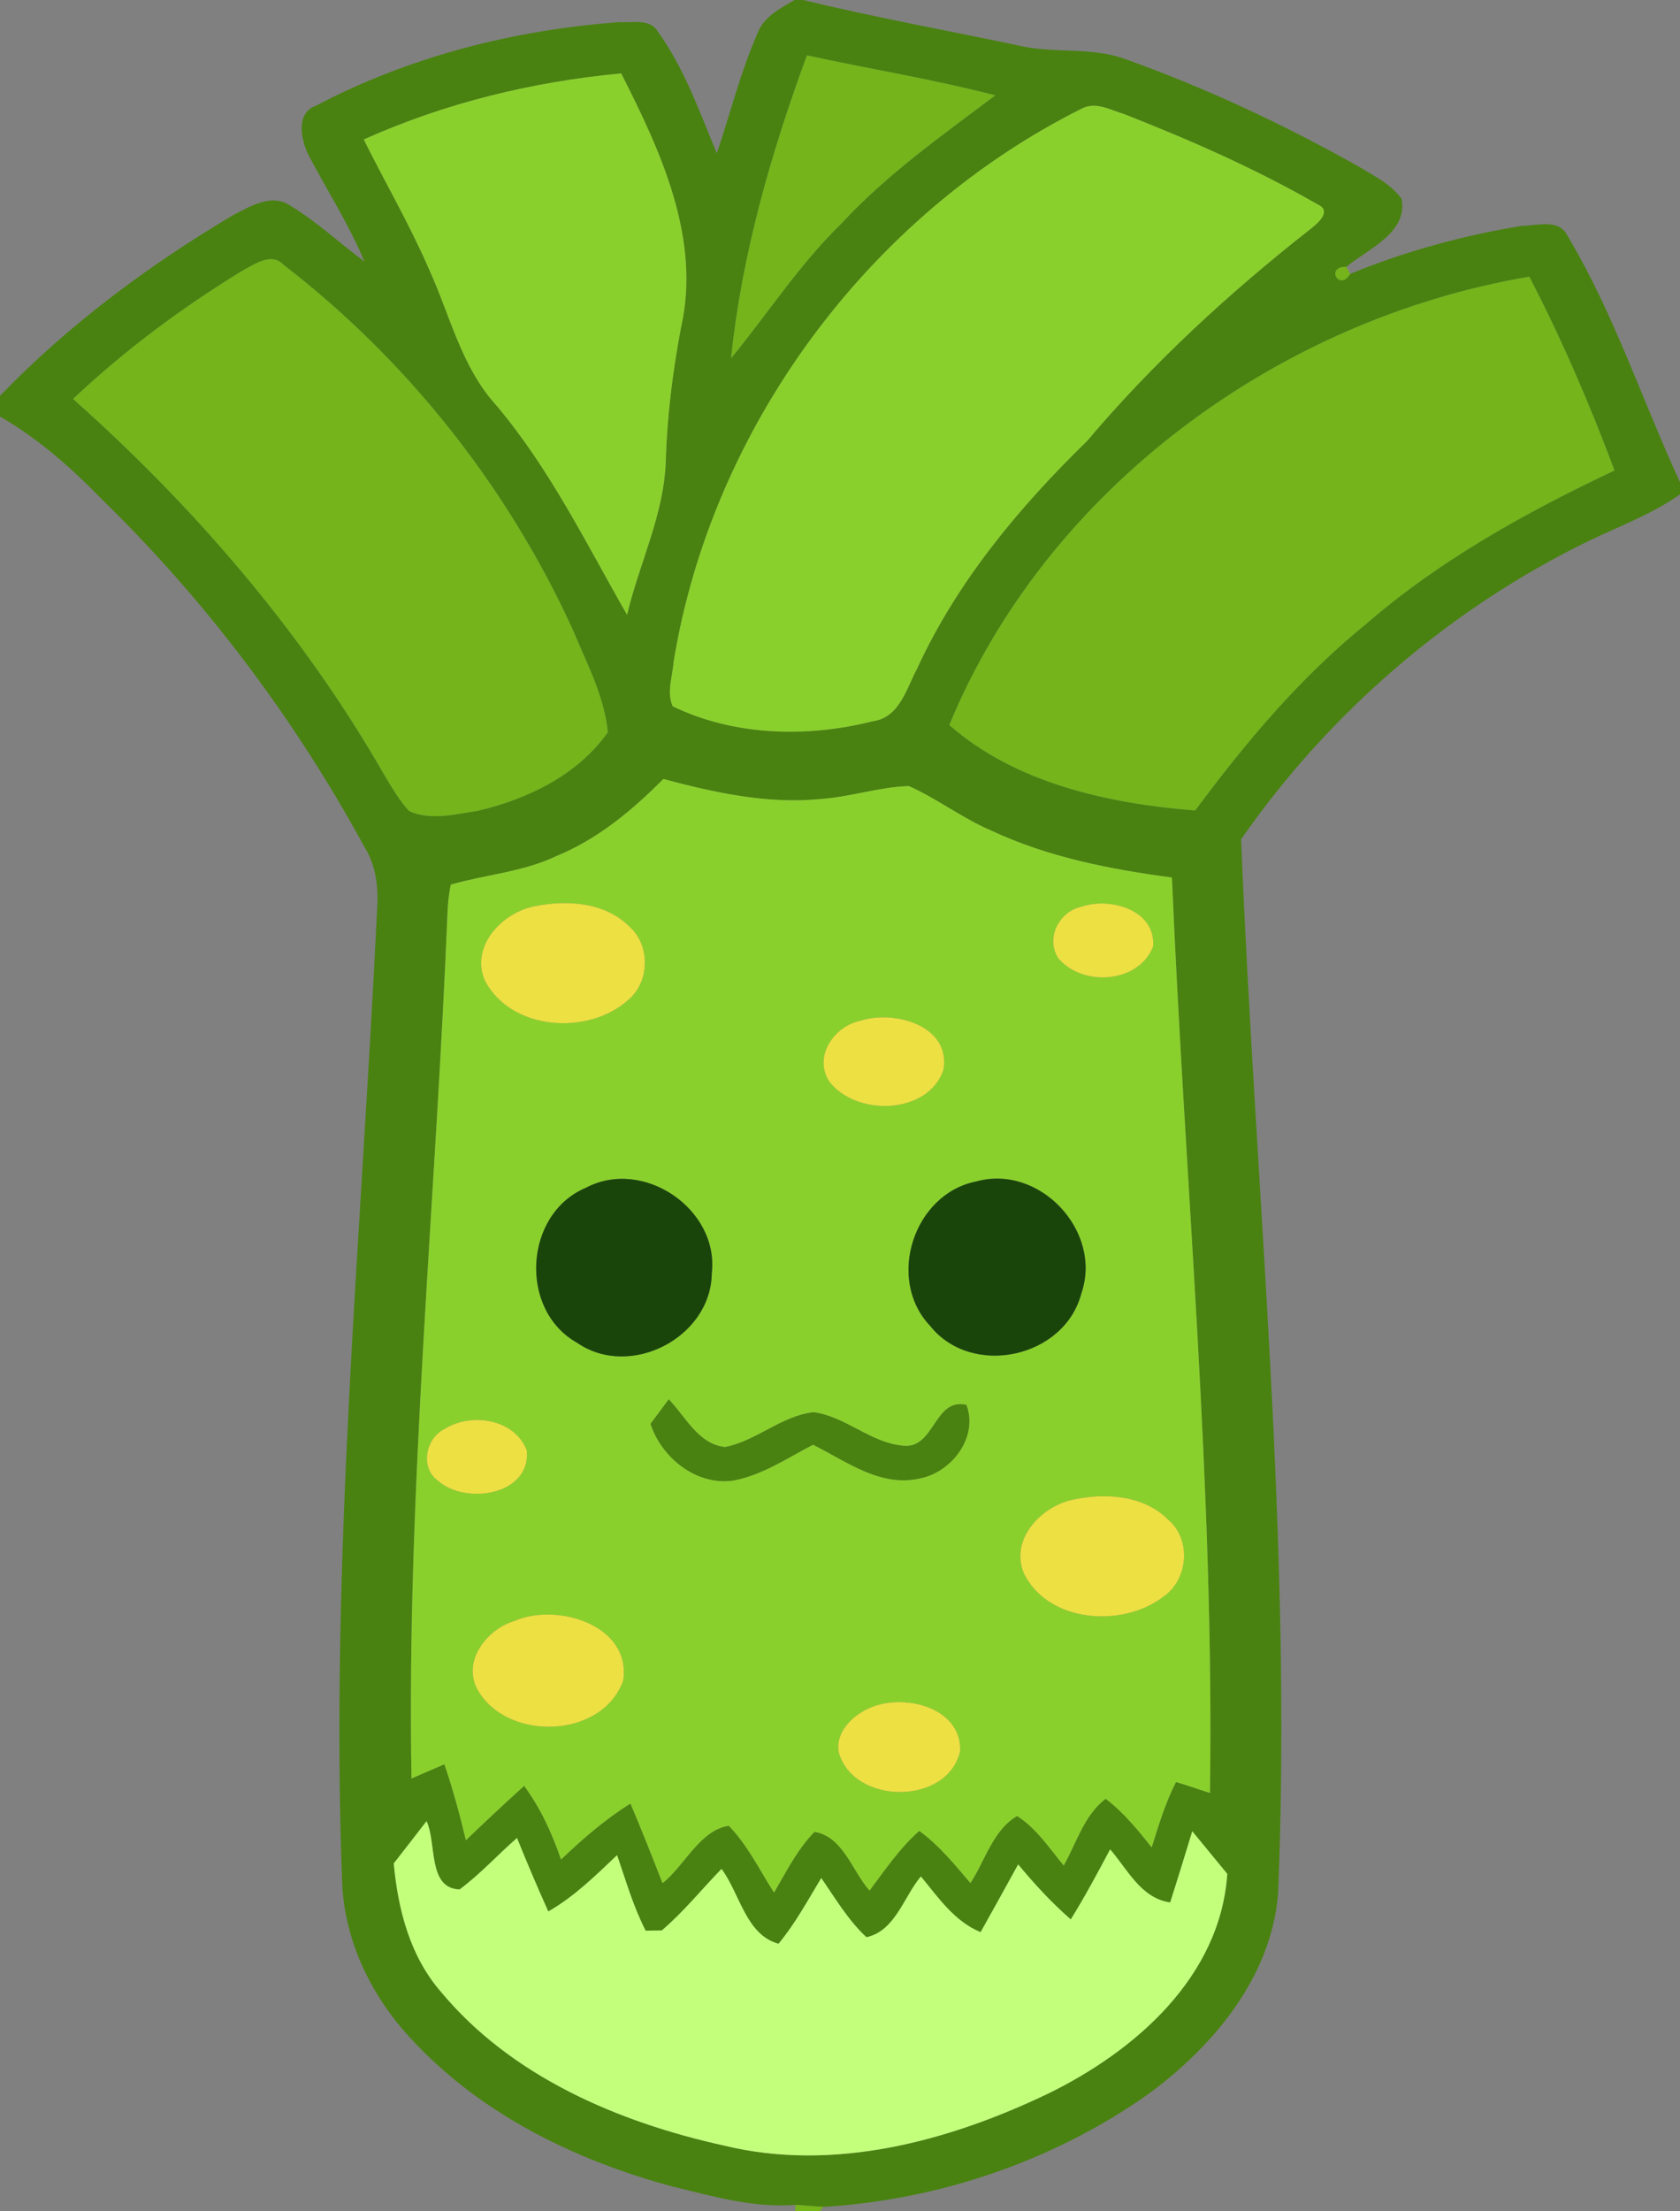 <?xml version="1.0" encoding="UTF-8" ?>
<!DOCTYPE svg PUBLIC "-//W3C//DTD SVG 1.1//EN" "http://www.w3.org/Graphics/SVG/1.1/DTD/svg11.dtd">
<svg width="190pt" height="250pt" viewBox="0 0 190 250" version="1.1" xmlns="http://www.w3.org/2000/svg">
<rect x="0" y="0" width="190" height="250" fill="#808080" stroke="none"/>
<g id="#498210ff">
<path fill="#498210" opacity="1.00" d=" M 89.86 0.00 L 90.82 0.00 C 98.84 1.94 106.95 3.41 115.02 5.11 C 119.03 6.11 123.28 5.25 127.21 6.66 C 136.42 9.95 145.31 14.12 153.83 18.93 C 155.49 19.95 157.35 20.85 158.51 22.48 C 159.25 26.31 154.72 28.14 152.27 30.16 C 149.86 30.10 151.45 33.01 152.71 30.96 C 158.92 28.41 165.46 26.62 172.09 25.54 C 173.76 25.53 176.25 24.69 177.22 26.56 C 182.51 35.37 185.70 45.22 190.00 54.52 L 190.00 55.89 C 186.87 58.10 183.26 59.44 179.83 61.08 C 164.06 68.72 150.36 80.51 140.36 94.89 C 141.96 134.58 146.17 174.24 144.55 214.00 C 143.81 223.51 137.23 231.35 129.82 236.78 C 119.11 244.33 106.17 248.71 93.12 249.50 C 92.33 249.44 90.75 249.32 89.96 249.27 C 85.24 249.64 80.60 248.30 76.05 247.19 C 64.61 244.13 53.44 238.54 45.59 229.49 C 41.63 224.88 38.99 219.08 38.70 212.98 C 37.31 176.26 40.88 139.63 42.64 102.99 C 42.83 100.48 42.58 97.92 41.22 95.76 C 33.34 81.28 23.34 67.96 11.53 56.46 C 8.07 52.89 4.32 49.58 0.00 47.09 L 0.00 44.75 C 7.75 36.72 16.80 30.00 26.38 24.31 C 28.29 23.34 30.67 21.86 32.76 23.21 C 35.80 25.02 38.38 27.48 41.22 29.57 C 39.45 25.33 36.95 21.46 34.82 17.40 C 34.02 15.66 33.45 12.76 35.74 11.95 C 46.32 6.38 58.21 3.36 70.11 2.50 C 71.50 2.60 73.49 2.08 74.36 3.52 C 77.39 7.69 79.09 12.62 81.07 17.33 C 82.59 12.83 83.74 8.18 85.65 3.82 C 86.33 1.91 88.23 0.96 89.86 0.00 M 91.26 6.26 C 87.20 17.31 83.89 28.77 82.68 40.51 C 86.85 35.43 90.44 29.85 95.18 25.25 C 100.33 19.68 106.54 15.32 112.56 10.78 C 105.53 8.96 98.36 7.80 91.26 6.26 M 41.14 15.77 C 43.57 20.66 46.33 25.38 48.50 30.39 C 50.90 35.62 52.17 41.49 56.15 45.85 C 62.19 53.00 66.30 61.45 70.92 69.51 C 72.30 63.63 75.17 58.06 75.30 51.93 C 75.46 46.92 76.09 41.95 77.02 37.03 C 79.31 26.99 74.71 17.06 70.25 8.30 C 60.22 9.24 50.34 11.64 41.14 15.77 M 122.32 12.29 C 98.29 24.31 80.51 48.29 76.18 74.84 C 76.07 76.48 75.36 78.27 76.08 79.85 C 83.04 83.22 91.30 83.41 98.71 81.54 C 101.72 81.13 102.49 77.90 103.70 75.63 C 108.21 65.79 115.23 57.37 122.93 49.87 C 130.40 41.03 138.95 33.17 148.03 26.03 C 148.86 25.39 150.77 23.89 149.02 23.11 C 142.03 19.09 134.61 15.83 127.11 12.89 C 125.57 12.43 123.90 11.44 122.32 12.29 M 27.57 30.51 C 20.67 34.71 14.14 39.56 8.26 45.10 C 22.05 57.37 34.26 71.55 43.46 87.60 C 44.32 89.02 45.14 90.49 46.29 91.71 C 48.72 92.79 51.50 92.05 54.01 91.67 C 59.64 90.37 65.35 87.61 68.75 82.78 C 68.34 78.69 66.35 74.98 64.80 71.23 C 57.44 55.10 46.12 40.76 32.07 29.94 C 30.72 28.52 28.92 29.81 27.57 30.51 M 107.36 81.97 C 114.93 88.59 125.37 90.85 135.17 91.63 C 140.87 83.93 147.08 76.55 154.55 70.50 C 162.91 63.27 172.64 57.89 182.59 53.19 C 179.80 45.71 176.63 38.37 172.96 31.28 C 144.65 36.07 118.42 55.20 107.36 81.97 M 62.91 96.79 C 59.15 98.58 54.93 98.87 50.98 100.01 C 50.79 100.99 50.66 101.97 50.62 102.96 C 49.31 135.67 45.96 168.31 46.54 201.07 C 47.78 200.52 49.02 199.99 50.26 199.46 C 51.22 202.28 52.00 205.16 52.69 208.05 C 54.86 205.97 57.05 203.91 59.28 201.90 C 61.13 204.42 62.44 207.27 63.45 210.23 C 65.88 207.90 68.44 205.69 71.30 203.90 C 72.57 206.87 73.75 209.89 74.93 212.90 C 77.45 210.91 79.13 206.92 82.42 206.41 C 84.56 208.61 85.90 211.41 87.54 213.97 C 88.93 211.60 90.17 209.08 92.12 207.10 C 95.35 207.63 96.38 211.53 98.34 213.74 C 100.10 211.40 101.75 208.94 103.97 206.99 C 106.20 208.62 107.97 210.79 109.75 212.89 C 111.42 210.35 112.30 206.90 115.03 205.31 C 117.23 206.71 118.67 208.94 120.30 210.91 C 121.75 208.34 122.61 205.22 125.04 203.36 C 127.07 204.89 128.68 206.88 130.25 208.86 C 131.04 206.35 131.79 203.82 133.00 201.47 C 134.29 201.83 135.55 202.31 136.84 202.70 C 137.35 168.14 133.99 133.71 132.54 99.21 C 125.53 98.27 118.50 96.91 112.06 93.88 C 108.83 92.50 106.01 90.31 102.80 88.87 C 99.47 88.96 96.26 90.08 92.94 90.32 C 86.87 90.95 80.85 89.62 75.02 88.07 C 71.50 91.62 67.58 94.88 62.91 96.79 M 44.53 210.67 C 45.01 215.84 46.35 221.12 49.83 225.14 C 57.81 234.77 69.93 239.93 81.89 242.57 C 94.31 245.59 107.30 242.08 118.54 236.69 C 128.37 231.89 138.01 223.51 138.80 211.85 C 137.48 210.24 136.16 208.63 134.84 207.03 C 134.02 209.71 133.20 212.40 132.34 215.08 C 129.03 214.61 127.53 211.35 125.55 209.08 C 124.13 211.75 122.70 214.42 121.10 217.00 C 118.93 215.11 116.98 212.99 115.15 210.78 C 113.75 213.34 112.32 215.89 110.90 218.44 C 107.94 217.22 106.11 214.52 104.15 212.14 C 102.21 214.43 101.25 218.32 97.99 219.01 C 95.92 217.09 94.47 214.62 92.88 212.32 C 91.35 214.85 89.94 217.47 88.05 219.75 C 84.35 218.75 83.68 214.07 81.60 211.29 C 79.34 213.61 77.31 216.15 74.84 218.25 C 74.38 218.26 73.48 218.26 73.02 218.27 C 71.62 215.55 70.78 212.60 69.79 209.73 C 67.36 212.04 64.95 214.42 62.01 216.10 C 60.77 213.35 59.60 210.58 58.47 207.79 C 56.28 209.70 54.32 211.87 51.98 213.61 C 48.34 213.49 49.41 208.39 48.24 205.89 C 47.01 207.49 45.77 209.07 44.53 210.67 Z" />
<path fill="#498210" opacity="1.00" d=" M 73.56 160.97 C 74.25 160.05 74.95 159.12 75.63 158.19 C 77.54 160.15 78.97 163.27 82.00 163.59 C 85.57 162.89 88.37 160.06 92.01 159.65 C 95.61 160.13 98.41 163.07 102.05 163.43 C 105.72 163.93 105.59 157.97 109.30 158.82 C 110.69 162.49 107.61 166.49 103.98 167.16 C 99.55 168.16 95.69 165.20 91.95 163.34 C 89.03 164.85 86.22 166.78 82.93 167.39 C 78.74 167.98 74.83 164.83 73.56 160.97 Z" />
</g>
<g id="#75b41aff">
<path fill="#75b41a" opacity="1.00" d=" M 91.26 6.26 C 98.36 7.80 105.53 8.96 112.56 10.78 C 106.54 15.32 100.33 19.68 95.18 25.25 C 90.44 29.85 86.85 35.43 82.68 40.51 C 83.89 28.77 87.20 17.31 91.26 6.26 Z" />
<path fill="#75b41a" opacity="1.00" d=" M 27.57 30.51 C 28.92 29.81 30.72 28.52 32.07 29.94 C 46.12 40.76 57.44 55.10 64.80 71.23 C 66.35 74.98 68.34 78.69 68.75 82.78 C 65.35 87.61 59.64 90.37 54.01 91.67 C 51.50 92.05 48.72 92.79 46.29 91.71 C 45.14 90.49 44.32 89.02 43.46 87.60 C 34.26 71.55 22.05 57.37 8.26 45.10 C 14.14 39.56 20.67 34.71 27.57 30.51 Z" />
<path fill="#75b41a" opacity="1.00" d=" M 152.71 30.96 C 151.45 33.01 149.86 30.10 152.27 30.16 L 152.71 30.96 Z" />
<path fill="#75b41a" opacity="1.00" d=" M 107.36 81.97 C 118.42 55.20 144.65 36.07 172.96 31.28 C 176.63 38.37 179.80 45.71 182.59 53.19 C 172.64 57.89 162.91 63.27 154.55 70.50 C 147.08 76.55 140.87 83.93 135.17 91.63 C 125.37 90.85 114.93 88.59 107.36 81.97 Z" />
<path fill="#75b41a" opacity="1.00" d=" M 89.96 249.27 C 90.75 249.32 92.33 249.44 93.12 249.50 L 92.70 250.00 L 89.93 250.00 L 89.96 249.27 Z" />
</g>
<g id="#8ad02cff">
<path fill="#8ad02c" opacity="1.00" d=" M 41.14 15.77 C 50.34 11.64 60.22 9.24 70.25 8.30 C 74.71 17.06 79.31 26.99 77.02 37.03 C 76.09 41.95 75.46 46.92 75.30 51.93 C 75.17 58.06 72.30 63.63 70.92 69.51 C 66.30 61.45 62.19 53.00 56.15 45.85 C 52.17 41.49 50.90 35.62 48.50 30.39 C 46.33 25.38 43.57 20.66 41.14 15.77 Z" />
<path fill="#8ad02c" opacity="1.00" d=" M 122.32 12.29 C 123.90 11.44 125.57 12.43 127.11 12.89 C 134.61 15.83 142.03 19.09 149.02 23.11 C 150.77 23.89 148.86 25.39 148.03 26.03 C 138.95 33.17 130.40 41.03 122.93 49.87 C 115.23 57.37 108.21 65.79 103.70 75.63 C 102.49 77.90 101.72 81.13 98.71 81.54 C 91.30 83.41 83.04 83.22 76.08 79.85 C 75.36 78.27 76.07 76.48 76.18 74.84 C 80.51 48.29 98.29 24.31 122.32 12.29 Z" />
<path fill="#8ad02c" opacity="1.00" d=" M 62.91 96.79 C 67.58 94.88 71.50 91.62 75.02 88.07 C 80.85 89.62 86.87 90.95 92.94 90.32 C 96.26 90.08 99.47 88.96 102.80 88.87 C 106.01 90.31 108.83 92.50 112.06 93.88 C 118.50 96.91 125.53 98.27 132.54 99.21 C 133.99 133.71 137.35 168.14 136.84 202.70 C 135.55 202.31 134.29 201.83 133.00 201.47 C 131.79 203.82 131.04 206.35 130.25 208.86 C 128.68 206.88 127.07 204.89 125.04 203.36 C 122.61 205.22 121.75 208.34 120.30 210.91 C 118.67 208.94 117.23 206.71 115.03 205.31 C 112.30 206.90 111.42 210.35 109.75 212.89 C 107.97 210.79 106.20 208.62 103.97 206.99 C 101.75 208.94 100.10 211.40 98.34 213.74 C 96.38 211.53 95.35 207.63 92.12 207.10 C 90.17 209.08 88.93 211.60 87.54 213.97 C 85.90 211.41 84.56 208.61 82.42 206.41 C 79.13 206.92 77.45 210.91 74.93 212.90 C 73.75 209.89 72.57 206.87 71.30 203.90 C 68.44 205.69 65.88 207.90 63.45 210.23 C 62.44 207.27 61.13 204.42 59.28 201.90 C 57.05 203.91 54.86 205.97 52.69 208.05 C 52.00 205.16 51.22 202.28 50.26 199.46 C 49.02 199.99 47.78 200.52 46.54 201.07 C 45.96 168.31 49.31 135.67 50.62 102.96 C 50.66 101.97 50.79 100.99 50.98 100.01 C 54.93 98.87 59.15 98.58 62.91 96.79 M 60.36 102.48 C 56.73 103.22 53.13 107.06 54.86 110.91 C 57.86 116.53 66.52 117.10 71.05 113.05 C 73.47 111.04 73.58 106.91 71.23 104.80 C 68.44 101.96 64.04 101.70 60.36 102.48 M 122.31 102.51 C 119.78 103.04 118.23 106.04 119.67 108.32 C 122.40 111.59 128.78 111.20 130.41 107.01 C 130.74 102.86 125.53 101.39 122.31 102.51 M 97.31 115.40 C 94.36 115.99 91.98 119.39 93.75 122.22 C 96.74 126.25 105.00 126.06 106.70 120.94 C 107.57 115.94 101.11 114.15 97.31 115.40 M 110.41 133.57 C 103.32 134.97 100.19 144.63 105.19 149.89 C 109.89 155.80 120.38 153.54 122.29 146.24 C 124.73 139.21 117.58 131.58 110.41 133.57 M 66.27 134.28 C 59.26 137.22 58.64 148.10 65.27 151.81 C 71.26 155.95 80.41 151.22 80.50 143.95 C 81.33 136.67 72.73 130.86 66.27 134.28 M 73.56 160.97 C 74.83 164.83 78.74 167.98 82.93 167.39 C 86.22 166.78 89.03 164.85 91.95 163.34 C 95.69 165.20 99.55 168.16 103.98 167.16 C 107.61 166.49 110.69 162.49 109.30 158.82 C 105.59 157.97 105.72 163.93 102.05 163.43 C 98.41 163.07 95.61 160.13 92.01 159.65 C 88.37 160.06 85.57 162.89 82.00 163.59 C 78.97 163.27 77.54 160.15 75.63 158.19 C 74.95 159.12 74.25 160.05 73.56 160.97 M 50.34 161.52 C 48.13 162.55 47.44 165.97 49.58 167.44 C 52.68 170.16 60.03 169.04 59.58 164.00 C 58.27 160.44 53.32 159.65 50.34 161.52 M 121.36 169.54 C 117.74 170.29 114.16 174.05 115.81 177.91 C 118.59 183.49 126.96 184.05 131.57 180.52 C 134.37 178.61 134.77 174.10 132.17 171.86 C 129.39 169.03 125.04 168.75 121.36 169.54 M 58.22 183.24 C 55.13 184.15 52.30 187.68 53.94 190.91 C 57.21 196.94 68.09 196.64 70.48 190.01 C 71.42 183.70 62.99 181.18 58.22 183.24 M 98.17 193.18 C 96.34 194.01 94.47 195.89 94.85 198.07 C 96.49 204.10 107.17 204.14 108.59 197.98 C 108.77 192.90 101.96 191.34 98.17 193.18 Z" />
</g>
<g id="#ede043ff">
<path fill="#ede043" opacity="1.00" d=" M 60.36 102.48 C 64.04 101.70 68.44 101.96 71.23 104.80 C 73.58 106.91 73.47 111.04 71.05 113.05 C 66.52 117.10 57.86 116.53 54.86 110.91 C 53.13 107.06 56.73 103.22 60.36 102.48 Z" />
<path fill="#ede043" opacity="1.00" d=" M 122.31 102.51 C 125.53 101.39 130.74 102.86 130.41 107.01 C 128.78 111.20 122.40 111.59 119.67 108.32 C 118.23 106.04 119.78 103.04 122.31 102.51 Z" />
<path fill="#ede043" opacity="1.00" d=" M 97.31 115.40 C 101.11 114.15 107.57 115.94 106.70 120.94 C 105.00 126.06 96.74 126.25 93.75 122.22 C 91.98 119.39 94.36 115.99 97.31 115.40 Z" />
<path fill="#ede043" opacity="1.00" d=" M 50.34 161.52 C 53.32 159.65 58.27 160.44 59.58 164.00 C 60.03 169.04 52.68 170.16 49.58 167.44 C 47.44 165.97 48.13 162.55 50.34 161.52 Z" />
<path fill="#ede043" opacity="1.00" d=" M 121.36 169.54 C 125.04 168.75 129.39 169.03 132.17 171.86 C 134.77 174.10 134.37 178.61 131.57 180.52 C 126.96 184.05 118.59 183.49 115.81 177.91 C 114.16 174.05 117.74 170.29 121.36 169.54 Z" />
<path fill="#ede043" opacity="1.00" d=" M 58.22 183.24 C 62.99 181.18 71.42 183.70 70.48 190.01 C 68.09 196.64 57.21 196.94 53.94 190.91 C 52.30 187.68 55.13 184.15 58.22 183.24 Z" />
<path fill="#ede043" opacity="1.00" d=" M 98.17 193.18 C 101.96 191.34 108.77 192.90 108.59 197.98 C 107.17 204.14 96.49 204.10 94.85 198.07 C 94.47 195.89 96.34 194.01 98.17 193.18 Z" />
</g>
<g id="#1a450aff">
<path fill="#1a450a" opacity="1.00" d=" M 110.41 133.57 C 117.58 131.58 124.73 139.21 122.29 146.24 C 120.38 153.54 109.89 155.80 105.19 149.89 C 100.19 144.63 103.32 134.97 110.41 133.57 Z" />
<path fill="#1a450a" opacity="1.00" d=" M 66.27 134.28 C 72.73 130.86 81.33 136.67 80.50 143.95 C 80.41 151.22 71.26 155.95 65.27 151.81 C 58.64 148.10 59.26 137.22 66.27 134.28 Z" />
</g>
<g id="#c4ff7cff">
<path fill="#c4ff7c" opacity="1.00" d=" M 44.53 210.67 C 45.77 209.07 47.01 207.49 48.24 205.89 C 49.41 208.39 48.34 213.49 51.98 213.61 C 54.32 211.87 56.28 209.70 58.47 207.79 C 59.60 210.58 60.77 213.35 62.01 216.10 C 64.95 214.42 67.36 212.04 69.79 209.73 C 70.78 212.60 71.62 215.55 73.02 218.27 C 73.48 218.26 74.38 218.26 74.84 218.25 C 77.31 216.15 79.34 213.61 81.60 211.29 C 83.68 214.07 84.35 218.75 88.05 219.75 C 89.94 217.47 91.35 214.85 92.88 212.32 C 94.47 214.62 95.92 217.09 97.99 219.01 C 101.25 218.32 102.21 214.43 104.15 212.14 C 106.11 214.52 107.94 217.22 110.90 218.44 C 112.32 215.89 113.75 213.34 115.15 210.78 C 116.98 212.99 118.93 215.11 121.10 217.00 C 122.70 214.42 124.13 211.75 125.55 209.08 C 127.53 211.35 129.03 214.61 132.34 215.08 C 133.20 212.40 134.02 209.71 134.84 207.03 C 136.16 208.63 137.48 210.24 138.80 211.85 C 138.01 223.51 128.37 231.89 118.54 236.69 C 107.30 242.08 94.31 245.59 81.89 242.57 C 69.93 239.93 57.81 234.77 49.83 225.14 C 46.35 221.12 45.01 215.84 44.53 210.67 Z" />
</g>
</svg>

